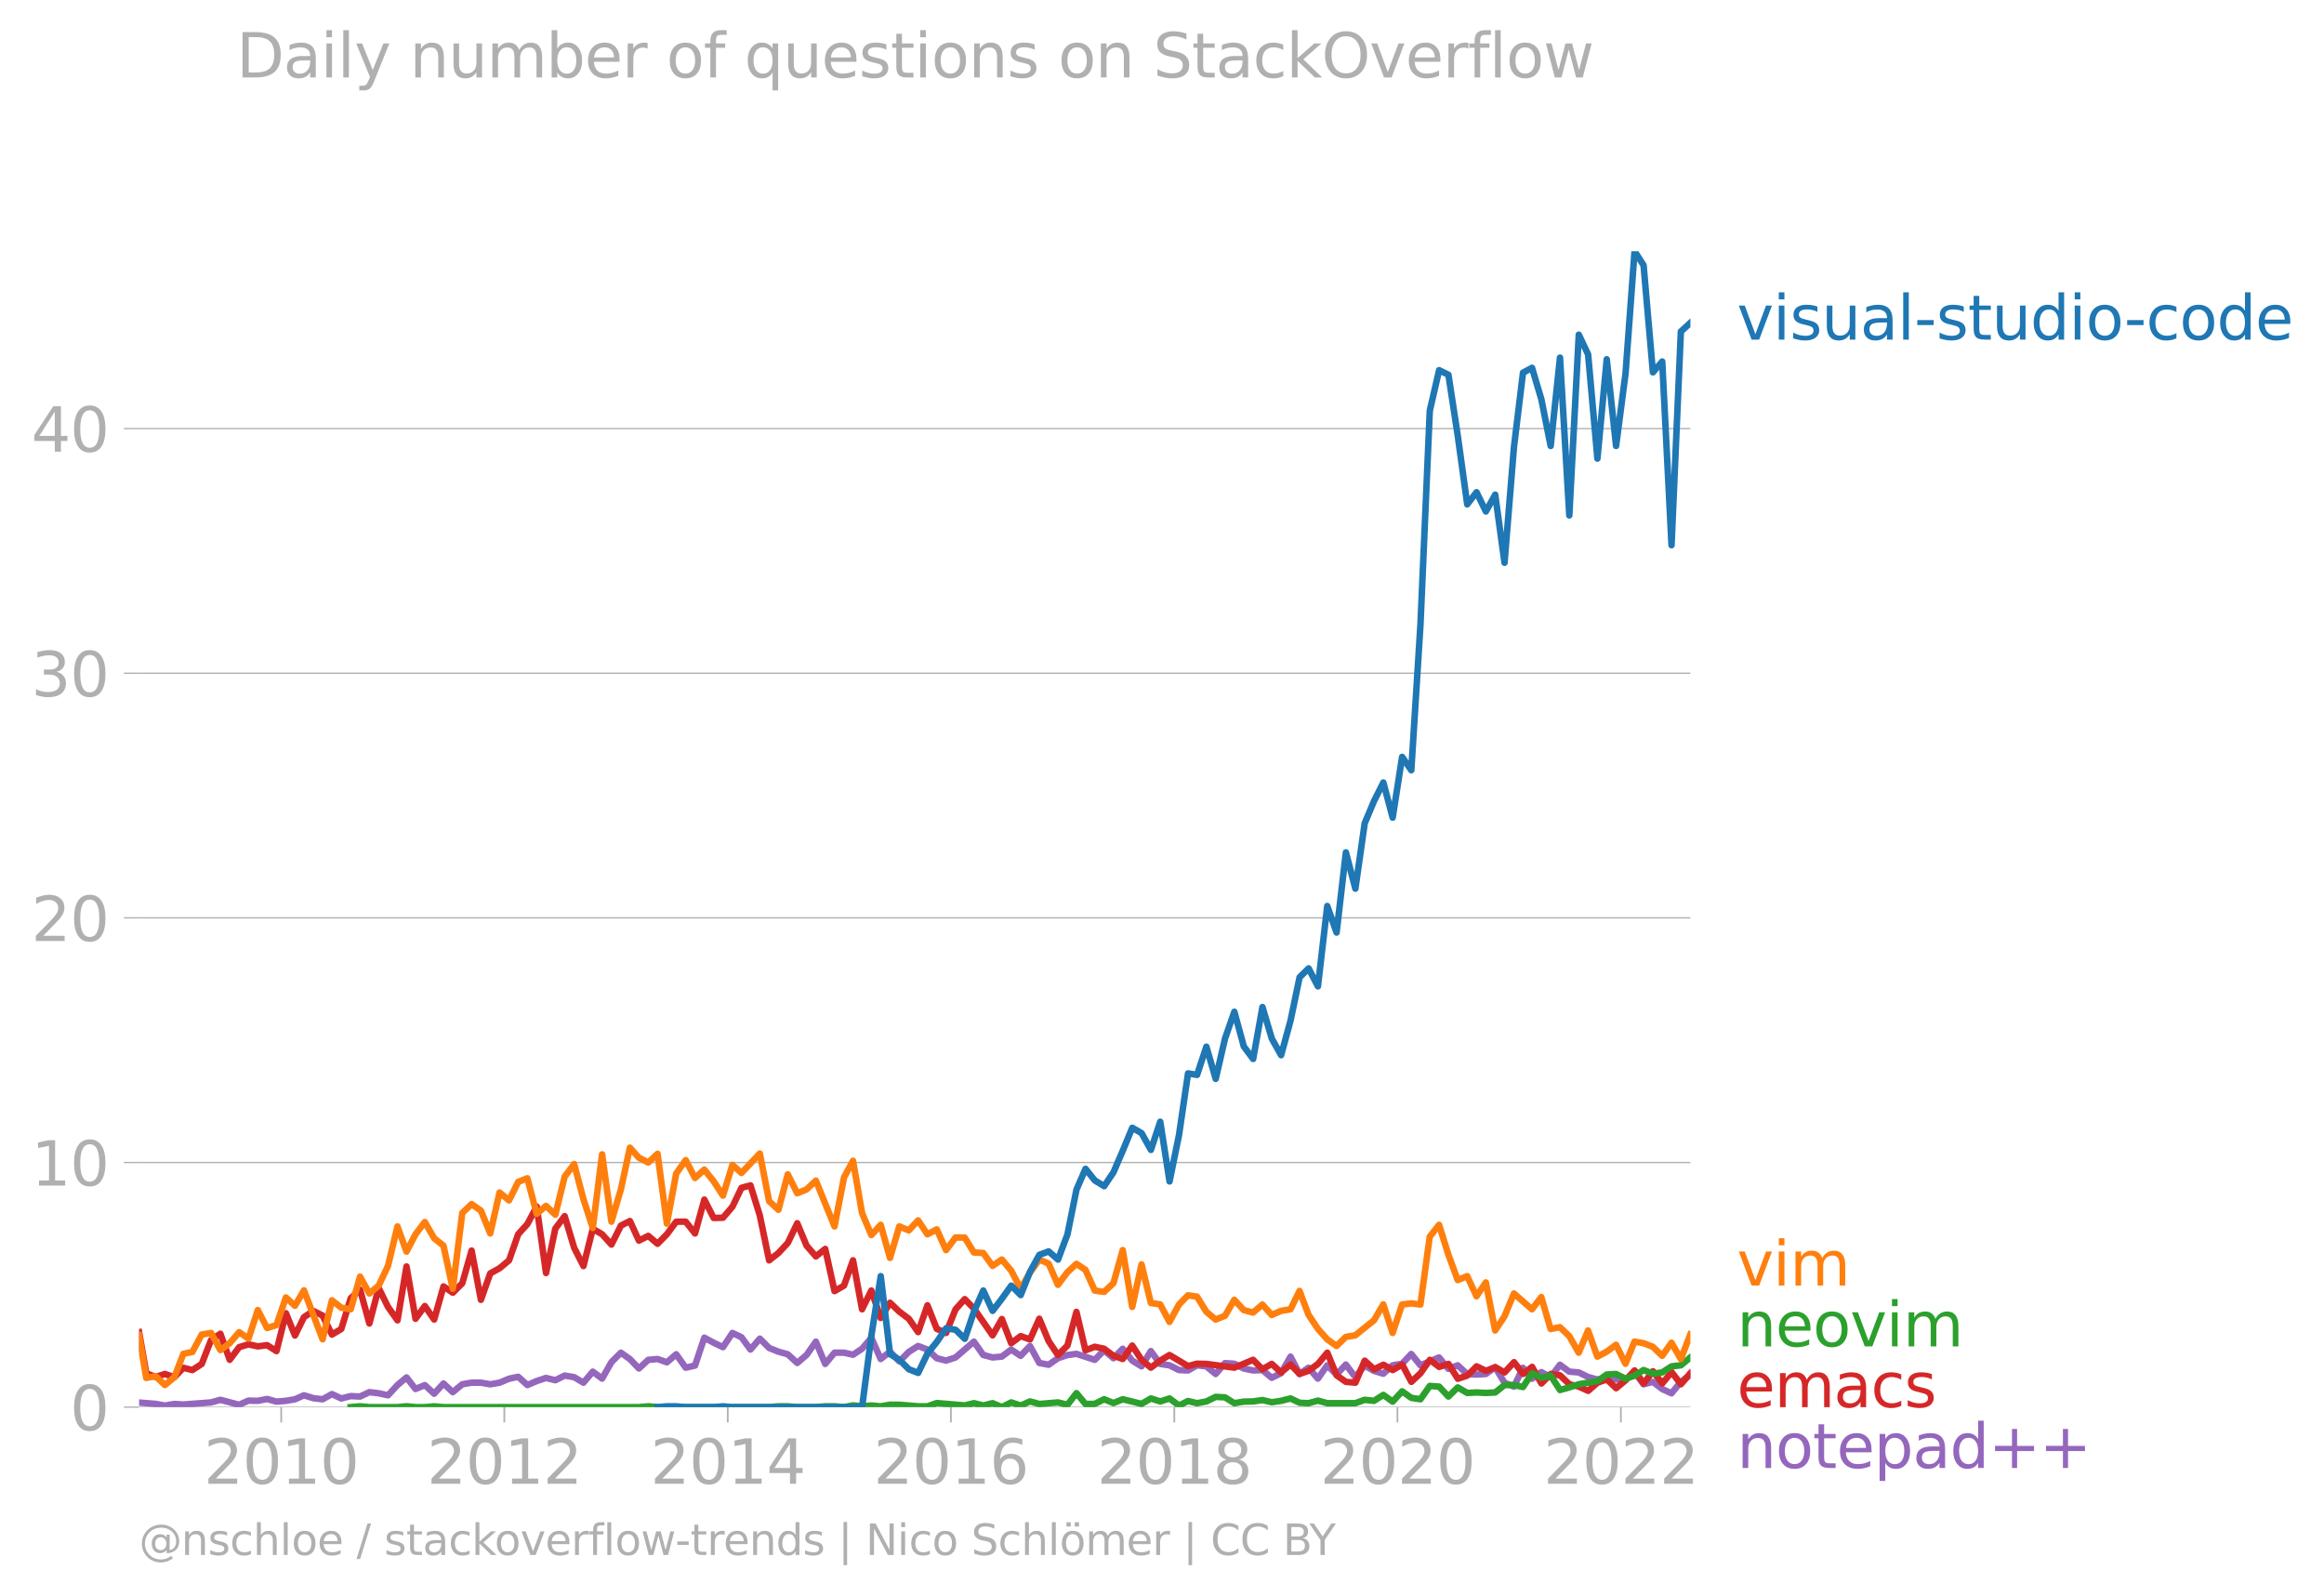 <svg xmlns:xlink="http://www.w3.org/1999/xlink" width="713.316" height="489.969" viewBox="0 0 534.987 367.477" xmlns="http://www.w3.org/2000/svg"><defs><style>*{stroke-linejoin:round;stroke-linecap:butt}</style></defs><g id="figure_1"><path d="M0 367.477h534.987V0H0v367.477z" style="fill:none" id="patch_1"/><g id="axes_1"><path d="M32.015 323.95h357.12V57.838H32.015V323.95z" style="fill:none" id="patch_2"/><g id="matplotlib.axis_1"><g id="xtick_1"><g id="line2d_1"><defs><path id="m170e0f729f" d="M0 0v3.5" style="stroke:#b0b0b0;stroke-width:.4"/></defs><use xlink:href="#m170e0f729f" x="64.733" y="323.95" style="fill:#b0b0b0;stroke:#b0b0b0;stroke-width:.4"/></g><g style="fill:#b0b0b0" transform="matrix(.14 0 0 -.14 46.918 341.588)" id="text_1"><defs><path id="DejaVuSans-32" d="M1228 531h2203V0H469v531q359 372 979 998 621 627 780 809 303 340 423 576 121 236 121 464 0 372-261 606-261 235-680 235-297 0-627-103-329-103-704-313v638q381 153 712 231 332 78 607 78 725 0 1156-363 431-362 431-968 0-288-108-546-107-257-392-607-78-91-497-524-418-433-1181-1211z" transform="scale(.016)"/><path id="DejaVuSans-30" d="M2034 4250q-487 0-733-480-245-479-245-1442 0-959 245-1439 246-480 733-480 491 0 736 480 246 480 246 1439 0 963-246 1442-245 480-736 480zm0 500q785 0 1199-621 414-620 414-1801 0-1178-414-1799Q2819-91 2034-91q-784 0-1198 620-414 621-414 1799 0 1181 414 1801 414 621 1198 621z" transform="scale(.016)"/><path id="DejaVuSans-31" d="M794 531h1031v3560L703 3866v575l1116 225h631V531h1031V0H794v531z" transform="scale(.016)"/></defs><use xlink:href="#DejaVuSans-32"/><use xlink:href="#DejaVuSans-30" x="63.623"/><use xlink:href="#DejaVuSans-31" x="127.246"/><use xlink:href="#DejaVuSans-30" x="190.869"/></g></g><g id="xtick_2"><use xlink:href="#m170e0f729f" x="116.097" y="323.95" style="fill:#b0b0b0;stroke:#b0b0b0;stroke-width:.4" id="line2d_2"/><g style="fill:#b0b0b0" transform="matrix(.14 0 0 -.14 98.282 341.588)" id="text_2"><use xlink:href="#DejaVuSans-32"/><use xlink:href="#DejaVuSans-30" x="63.623"/><use xlink:href="#DejaVuSans-31" x="127.246"/><use xlink:href="#DejaVuSans-32" x="190.869"/></g></g><g id="xtick_3"><use xlink:href="#m170e0f729f" x="167.531" y="323.95" style="fill:#b0b0b0;stroke:#b0b0b0;stroke-width:.4" id="line2d_3"/><g style="fill:#b0b0b0" transform="matrix(.14 0 0 -.14 149.716 341.588)" id="text_3"><defs><path id="DejaVuSans-34" d="M2419 4116 825 1625h1594v2491zm-166 550h794V1625h666v-525h-666V0h-628v1100H313v609l1940 2957z" transform="scale(.016)"/></defs><use xlink:href="#DejaVuSans-32"/><use xlink:href="#DejaVuSans-30" x="63.623"/><use xlink:href="#DejaVuSans-31" x="127.246"/><use xlink:href="#DejaVuSans-34" x="190.869"/></g></g><g id="xtick_4"><use xlink:href="#m170e0f729f" x="218.895" y="323.95" style="fill:#b0b0b0;stroke:#b0b0b0;stroke-width:.4" id="line2d_4"/><g style="fill:#b0b0b0" transform="matrix(.14 0 0 -.14 201.08 341.588)" id="text_4"><defs><path id="DejaVuSans-36" d="M2113 2584q-425 0-674-291-248-290-248-796 0-503 248-796 249-292 674-292t673 292q248 293 248 796 0 506-248 796-248 291-673 291zm1253 1979v-575q-238 112-480 171-242 60-480 60-625 0-955-422-329-422-376-1275 184 272 462 417 279 145 613 145 703 0 1111-427 408-426 408-1160 0-719-425-1154Q2819-91 2113-91q-810 0-1238 620-428 621-428 1799 0 1106 525 1764t1409 658q238 0 480-47t505-140z" transform="scale(.016)"/></defs><use xlink:href="#DejaVuSans-32"/><use xlink:href="#DejaVuSans-30" x="63.623"/><use xlink:href="#DejaVuSans-31" x="127.246"/><use xlink:href="#DejaVuSans-36" x="190.869"/></g></g><g id="xtick_5"><use xlink:href="#m170e0f729f" x="270.33" y="323.95" style="fill:#b0b0b0;stroke:#b0b0b0;stroke-width:.4" id="line2d_5"/><g style="fill:#b0b0b0" transform="matrix(.14 0 0 -.14 252.515 341.588)" id="text_5"><defs><path id="DejaVuSans-38" d="M2034 2216q-450 0-708-241-257-241-257-662 0-422 257-663 258-241 708-241t709 242q260 243 260 662 0 421-258 662-257 241-711 241zm-631 268q-406 100-633 378-226 279-226 679 0 559 398 884 399 325 1092 325 697 0 1094-325t397-884q0-400-227-679-226-278-629-378 456-106 710-416 255-309 255-755 0-679-414-1042Q2806-91 2034-91q-771 0-1186 362-414 363-414 1042 0 446 256 755 257 310 713 416zm-231 997q0-362 226-565 227-203 636-203 407 0 636 203 230 203 230 565 0 363-230 566-229 203-636 203-409 0-636-203-226-203-226-566z" transform="scale(.016)"/></defs><use xlink:href="#DejaVuSans-32"/><use xlink:href="#DejaVuSans-30" x="63.623"/><use xlink:href="#DejaVuSans-31" x="127.246"/><use xlink:href="#DejaVuSans-38" x="190.869"/></g></g><g id="xtick_6"><use xlink:href="#m170e0f729f" x="321.693" y="323.95" style="fill:#b0b0b0;stroke:#b0b0b0;stroke-width:.4" id="line2d_6"/><g style="fill:#b0b0b0" transform="matrix(.14 0 0 -.14 303.878 341.588)" id="text_6"><use xlink:href="#DejaVuSans-32"/><use xlink:href="#DejaVuSans-30" x="63.623"/><use xlink:href="#DejaVuSans-32" x="127.246"/><use xlink:href="#DejaVuSans-30" x="190.869"/></g></g><g id="xtick_7"><use xlink:href="#m170e0f729f" x="373.128" y="323.95" style="fill:#b0b0b0;stroke:#b0b0b0;stroke-width:.4" id="line2d_7"/><g style="fill:#b0b0b0" transform="matrix(.14 0 0 -.14 355.313 341.588)" id="text_7"><use xlink:href="#DejaVuSans-32"/><use xlink:href="#DejaVuSans-30" x="63.623"/><use xlink:href="#DejaVuSans-32" x="127.246"/><use xlink:href="#DejaVuSans-32" x="190.869"/></g></g></g><g id="matplotlib.axis_2"><g id="ytick_1"><path d="M32.015 323.95h357.12" clip-path="url(#p7fd1743248)" style="fill:none;stroke:#b0b0b0;stroke-width:.3;stroke-linecap:square" id="line2d_8"/><g id="line2d_9"><defs><path id="m006e2b3eab" d="M0 0h-3.5" style="stroke:#b0b0b0;stroke-width:.3"/></defs><use xlink:href="#m006e2b3eab" x="32.015" y="323.95" style="fill:#b0b0b0;stroke:#b0b0b0;stroke-width:.3"/></g><use xlink:href="#DejaVuSans-30" style="fill:#b0b0b0" transform="matrix(.14 0 0 -.14 16.108 329.269)" id="text_8"/></g><g id="ytick_2"><path d="M32.015 267.63h357.12" clip-path="url(#p7fd1743248)" style="fill:none;stroke:#b0b0b0;stroke-width:.3;stroke-linecap:square" id="line2d_10"/><use xlink:href="#m006e2b3eab" x="32.015" y="267.63" style="fill:#b0b0b0;stroke:#b0b0b0;stroke-width:.3" id="line2d_11"/><g style="fill:#b0b0b0" transform="matrix(.14 0 0 -.14 7.2 272.949)" id="text_9"><use xlink:href="#DejaVuSans-31"/><use xlink:href="#DejaVuSans-30" x="63.623"/></g></g><g id="ytick_3"><path d="M32.015 211.31h357.12" clip-path="url(#p7fd1743248)" style="fill:none;stroke:#b0b0b0;stroke-width:.3;stroke-linecap:square" id="line2d_12"/><use xlink:href="#m006e2b3eab" x="32.015" y="211.31" style="fill:#b0b0b0;stroke:#b0b0b0;stroke-width:.3" id="line2d_13"/><g style="fill:#b0b0b0" transform="matrix(.14 0 0 -.14 7.2 216.629)" id="text_10"><use xlink:href="#DejaVuSans-32"/><use xlink:href="#DejaVuSans-30" x="63.623"/></g></g><g id="ytick_4"><path d="M32.015 154.99h357.12" clip-path="url(#p7fd1743248)" style="fill:none;stroke:#b0b0b0;stroke-width:.3;stroke-linecap:square" id="line2d_14"/><use xlink:href="#m006e2b3eab" x="32.015" y="154.99" style="fill:#b0b0b0;stroke:#b0b0b0;stroke-width:.3" id="line2d_15"/><g style="fill:#b0b0b0" transform="matrix(.14 0 0 -.14 7.2 160.309)" id="text_11"><defs><path id="DejaVuSans-33" d="M2597 2516q453-97 707-404 255-306 255-756 0-690-475-1069Q2609-91 1734-91q-293 0-604 58T488 141v609q262-153 574-231 313-78 654-78 593 0 904 234t311 681q0 413-289 645-289 233-804 233h-544v519h569q465 0 712 186t247 536q0 359-255 551-254 193-729 193-260 0-557-57-297-56-653-174v562q360 100 674 150t592 50q719 0 1137-327 419-326 419-882 0-388-222-655t-631-370z" transform="scale(.016)"/></defs><use xlink:href="#DejaVuSans-33"/><use xlink:href="#DejaVuSans-30" x="63.623"/></g></g><g id="ytick_5"><path d="M32.015 98.67h357.12" clip-path="url(#p7fd1743248)" style="fill:none;stroke:#b0b0b0;stroke-width:.3;stroke-linecap:square" id="line2d_16"/><use xlink:href="#m006e2b3eab" x="32.015" y="98.67" style="fill:#b0b0b0;stroke:#b0b0b0;stroke-width:.3" id="line2d_17"/><g style="fill:#b0b0b0" transform="matrix(.14 0 0 -.14 7.2 103.989)" id="text_12"><use xlink:href="#DejaVuSans-34"/><use xlink:href="#DejaVuSans-30" x="63.623"/></g></g></g><path d="m32.015 322.894 3.8.305 2.146.387 2.18-.363 2.076.123 6.368-.486 2.146-.6 4.327 1.145 2.146-.957 2.146.048 2.146-.424 2.147.606 2.18-.182 2.076-.356 2.076-.915 2.146.66 2.146.248 2.146-1.187 2.146 1.005 2.181-.545 2.146.103 2.146-1.011 2.146.26 2.146.467 2.182-2.362 2.075-1.752 2.076 2.66 2.146-.89 2.146 1.98 2.146-2.355 2.146 1.992 2.181-1.817 2.146-.363h2.146l2.146.375 2.146-.375 2.182-.909 2.11-.45 2.111 1.904 2.146-.92 2.146-.715 2.146.527 2.146-1.072 2.182.363 2.146 1.272 2.146-2.544 2.146 1.605 2.146-3.785 2.181-2.18 2.076 1.473 2.075 2.16 2.146-1.986 2.146-.194 2.146.757 2.146-1.847 2.182 3.089 2.146-.49 2.146-6.414 2.146 1.157 2.146 1.023 2.18-3.27 2.077.986 2.075 2.83 2.146-2.508 2.146 2.144 2.146.86 2.146.593 2.182 1.999 2.146-1.841 2.146-3.064 2.146 5.129 2.146-2.586h2.18l2.077.467 2.075-1.375 2.146-2.514 2.146 4.875 2.146-1.683 2.146 2.229 2.182-2.18 2.146-1.363 2.146.817 2.146 1.999 2.146.545 2.18-.727 4.223-3.633 2.146 3.064 2.146.57 2.146-.195 2.146-1.623 2.18 1.454 2.147-2.271 2.146 3.906 2.146.412 2.146-1.502 2.181-.727 2.076-.279 4.222 1.381 2.146-2.192 2.146 1.817 2.146-2.18 2.18 2.725 2.147 1.332 2.146-3.512 2.146 2.949 2.146.32 2.181 1.091 2.076.09 2.075-1.18 2.146.242 2.147 1.756 2.146-2.507 2.146.146 2.18 1.09 2.147.454 2.146-.091 2.146 1.78 2.146-1.053 2.181-3.816 2.076 3.984 2.075-1.44 2.146 2.513 2.146-3.058 2.147 2.12 2.146-2.302 2.18 2.907 2.147-2.67 2.146 1.217 2.146.66 2.146-1.932 2.181-.363 2.11-2.243 2.112 2.606 4.292-1.817 2.146 2.622 2.146-.805 2.181 1.998 2.146.121 2.146-.12 2.146-1.57 2.146 3.568 2.181.908 2.076-4.328 2.076 2.511 2.146-1.532 2.146 1.17 2.146-2.86 2.146 1.587 2.181.182 2.146 1.048 2.146.587 2.146-.4 2.146.4h2.181l2.076-1.687 2.076 2.777 2.146-.55 2.146 1.64 2.146.987 2.146-2.622 2.181-1.635h0" clip-path="url(#p7fd1743248)" style="fill:none;stroke:#9467bd;stroke-width:1.5;stroke-linecap:square" id="line2d_18"/><path d="m32.015 306.702 1.653 9.436 2.147.866 2.146-.685 2.18.727 2.076-2.148 2.076.513L46.44 314l2.146-5.493 2.146-1.453 2.146 5.995 2.181-2.907 2.146-.648 2.146.467 2.146-.279 2.147 1.369 2.18-8.72 2.076 5.125 2.076-4.217 2.146-1.442 2.146 1.078 2.146 4.367 2.146-1.278 2.181-7.086 2.146-1.962 2.146 7.776 2.146-8.151 2.146 4.336 2.182 3.088 2.075-12.4 2.076 12.037 2.146-2.931 2.146 3.113 2.146-7.619 2.146 1.442 2.181-2.18 2.146-7.522 2.146 11.337 2.146-6.08 2.146-1.187 2.182-1.817 2.11-6.02 2.111-2.337 2.146-4.034 2.146 15.298 2.146-10.229 2.146-2.852 2.182 7.267 2.146 4.22 2.146-8.58 2.146 1.26 2.146 2.373 2.181-4.36 2.076-1.058 2.075 4.51 2.146-1.09 2.146 1.817 2.146-2.193 2.146-2.894h2.182l2.146 2.707 2.146-7.794 2.146 4.227 2.146-.049 2.18-2.543 2.077-4.341 2.075-.565 2.146 6.934 2.146 10.326 2.146-1.69 2.146-2.307 2.182-4.542 2.146 5.16 2.146 2.47 2.146-1.72 2.146 9.714 2.18-1.272 2.077-5.813 2.075 11.264 2.146-4.318 2.146 6.316 2.146-3.5 2.146 2.047 2.182 1.635 2.146 3.076 2.146-6.165 2.146 5.414 2.146.945 2.18-5.45 2.112-2.33 2.11 2.148 4.293 6.177 2.146-3.742 2.146 5.559 2.18-1.635 2.147.769 2.146-4.766 2.146 5.141 2.146 3.216 2.181-2.18 2.076-7.754 2.076 8.844 2.146-.811 2.146.448 2.146 1.617 2.146.744 2.18-3.088 2.147 3.282 2.146 1.805 2.146-1.617 2.146-1.29 4.257 2.537 2.075-.538 2.146.042 6.439.866 4.327-1.805 2.146 2.168 2.146-1.23 2.146 1.957 2.181-1.817 2.076 2.167 2.075-.713L303.4 314l2.146-2.586 2.147 5.214 2.146 1.508 2.18.182 2.147-5.069 2.146 1.98 2.146-1.041 2.146 1.223 2.181-1.272 2.11 3.985 2.112-1.986 2.146-3.077 2.146 1.623 2.146-.684 2.146 3.41 2.181-.727 2.146-2.12 2.146 1.03 2.146-.842 2.146 1.205 2.181-2.362 2.076 2.712 2.076-1.622 2.146 3.822 2.146-2.187 2.146.31 2.146 2.052 2.181.545 2.146.97 2.146-1.878 2.146-.751 2.146 2.023 2.181-1.817 2.076-2.271 2.076 2.997 2.146-2.81 2.146 2.81 2.146-2.622 2.146 2.804 2.181-2.543h0" clip-path="url(#p7fd1743248)" style="fill:none;stroke:#d62728;stroke-width:1.5;stroke-linecap:square" id="line2d_19"/><path d="m80.74 323.95 2.146-.188 2.146.188h6.474l2.075-.201 2.076.2h2.146l2.146-.18 2.146.18h44.996l2.146-.187 2.146.188h25.682l2.146-.188 2.146.006 2.182.182h4.292l2.146-.188 2.146.006 2.18.182 2.077-.402 2.075.22 2.146-.194 2.146.194 2.146-.381 2.146.018 4.328.357 2.146.006 2.146-.757 6.438.55 2.11-.52 2.147.533 2.146-.533 2.146.909 2.146-1.09 2.18.726 2.147-.95 2.146.587 4.292-.363 2.181.545 2.076-2.673 2.076 2.491 2.146-.024 2.146-1.066 2.146.878 2.146-.878 4.327 1.066 2.146-1.248 2.146.685 2.146-.685 2.181 1.635 2.076-1.044 2.075.5 2.146-.406 2.147-1.048 2.146.109 2.146 1.344 2.18-.363 2.147-.042 2.146-.321 2.146.508 2.146-.327 2.181-.545 2.076.993 2.075.097 2.146-.593 2.146.593h6.474l2.146-.78 2.146.235 2.146-1.362 2.146 1.544 2.181-2.362 2.11 1.498 2.112.319 2.146-3.064 2.146.157 2.146 2.283 2.146-2.101 2.181 1.272 2.146-.11 2.146.11 2.146-.11 2.146-1.707h2.181l2.076.46 2.076-3.185 2.146 1.053 2.146-.508 2.146 3.324 2.146-.6 2.181-.726 4.292-.727 2.146-1.514 2.146-.12 2.181 1.09 2.076-.701 2.076-1.298 2.146.842 2.146-.297 2.146-1.393 2.146-.242 2.181-1.817h0" clip-path="url(#p7fd1743248)" style="fill:none;stroke:#2ca02c;stroke-width:1.5;stroke-linecap:square" id="line2d_20"/><g style="fill:#1f77b4" transform="matrix(.14 0 0 -.14 399.849 78.188)" id="text_13"><defs><path id="DejaVuSans-76" d="M191 3500h609L1894 563l1094 2937h609L2284 0h-781L191 3500z" transform="scale(.016)"/><path id="DejaVuSans-69" d="M603 3500h575V0H603v3500zm0 1363h575v-729H603v729z" transform="scale(.016)"/><path id="DejaVuSans-73" d="M2834 3397v-544q-243 125-506 187-262 63-544 63-428 0-642-131t-214-394q0-200 153-314t616-217l197-44q612-131 870-370t258-667q0-488-386-773Q2250-91 1575-91q-281 0-586 55T347 128v594q319-166 628-249 309-82 613-82 406 0 624 139 219 139 219 392 0 234-158 359-157 125-692 241l-200 47q-534 112-772 345-237 233-237 639 0 494 350 762 350 269 994 269 318 0 599-47 282-46 519-140z" transform="scale(.016)"/><path id="DejaVuSans-75" d="M544 1381v2119h575V1403q0-497 193-746 194-248 582-248 465 0 735 297 271 297 271 810v1984h575V0h-575v538q-209-319-486-474-276-155-642-155-603 0-916 375-312 375-312 1097zm1447 2203z" transform="scale(.016)"/><path id="DejaVuSans-61" d="M2194 1759q-697 0-966-159t-269-544q0-306 202-486 202-179 548-179 479 0 768 339t289 901v128h-572zm1147 238V0h-575v531q-197-318-491-470T1556-91q-537 0-855 302-317 302-317 808 0 590 395 890 396 300 1180 300h807v57q0 397-261 614t-733 217q-300 0-585-72-284-72-546-216v532q315 122 612 182 297 61 578 61 760 0 1135-394 375-393 375-1193z" transform="scale(.016)"/><path id="DejaVuSans-6c" d="M603 4863h575V0H603v4863z" transform="scale(.016)"/><path id="DejaVuSans-2d" d="M313 2009h1684v-512H313v512z" transform="scale(.016)"/><path id="DejaVuSans-74" d="M1172 4494v-994h1184v-447H1172V1153q0-428 117-550t477-122h590V0h-590q-666 0-919 248-253 249-253 905v1900H172v447h422v994h578z" transform="scale(.016)"/><path id="DejaVuSans-64" d="M2906 2969v1894h575V0h-575v525q-181-312-458-464-276-152-664-152-634 0-1033 506-398 507-398 1332t398 1331q399 506 1033 506 388 0 664-152 277-151 458-463zM947 1747q0-634 261-995t717-361q456 0 718 361 263 361 263 995t-263 995q-262 361-718 361t-717-361q-261-361-261-995z" transform="scale(.016)"/><path id="DejaVuSans-6f" d="M1959 3097q-462 0-731-361t-269-989q0-628 267-989 268-361 733-361 460 0 728 362 269 363 269 988 0 622-269 986-268 364-728 364zm0 487q750 0 1178-488 429-487 429-1349 0-859-429-1349Q2709-91 1959-91q-753 0-1180 489-426 490-426 1349 0 862 426 1349 427 488 1180 488z" transform="scale(.016)"/><path id="DejaVuSans-63" d="M3122 3366v-538q-244 135-489 202t-495 67q-560 0-870-355-309-354-309-995t309-996q310-354 870-354 250 0 495 67t489 202V134Q2881 22 2623-34q-257-57-548-57-791 0-1257 497-465 497-465 1341 0 856 470 1346 471 491 1290 491 265 0 518-55 253-54 491-163z" transform="scale(.016)"/><path id="DejaVuSans-65" d="M3597 1894v-281H953q38-594 358-905t892-311q331 0 642 81t618 244V178Q3153 47 2828-22t-659-69q-838 0-1327 487-489 488-489 1320 0 859 464 1363 464 505 1252 505 706 0 1117-455 411-454 411-1235zm-575 169q-6 471-264 752-258 282-683 282-481 0-770-272t-333-766l2050 4z" transform="scale(.016)"/></defs><use xlink:href="#DejaVuSans-76"/><use xlink:href="#DejaVuSans-69" x="59.18"/><use xlink:href="#DejaVuSans-73" x="86.963"/><use xlink:href="#DejaVuSans-75" x="139.063"/><use xlink:href="#DejaVuSans-61" x="202.441"/><use xlink:href="#DejaVuSans-6c" x="263.721"/><use xlink:href="#DejaVuSans-2d" x="291.504"/><use xlink:href="#DejaVuSans-73" x="327.588"/><use xlink:href="#DejaVuSans-74" x="379.688"/><use xlink:href="#DejaVuSans-75" x="418.896"/><use xlink:href="#DejaVuSans-64" x="482.275"/><use xlink:href="#DejaVuSans-69" x="545.752"/><use xlink:href="#DejaVuSans-6f" x="573.535"/><use xlink:href="#DejaVuSans-2d" x="636.592"/><use xlink:href="#DejaVuSans-63" x="672.676"/><use xlink:href="#DejaVuSans-6f" x="727.656"/><use xlink:href="#DejaVuSans-64" x="788.838"/><use xlink:href="#DejaVuSans-65" x="852.314"/></g><g style="fill:#ff7f0e" transform="matrix(.14 0 0 -.14 399.849 295.958)" id="text_14"><defs><path id="DejaVuSans-6d" d="M3328 2828q216 388 516 572t706 184q547 0 844-383 297-382 297-1088V0h-578v2094q0 503-179 746-178 244-543 244-447 0-707-297-259-296-259-809V0h-578v2094q0 506-178 748t-550 242q-441 0-701-298-259-298-259-808V0H581v3500h578v-544q197 322 472 475t653 153q382 0 649-194 267-193 395-562z" transform="scale(.016)"/></defs><use xlink:href="#DejaVuSans-76"/><use xlink:href="#DejaVuSans-69" x="59.18"/><use xlink:href="#DejaVuSans-6d" x="86.963"/></g><g style="fill:#2ca02c" transform="matrix(.14 0 0 -.14 399.849 309.958)" id="text_15"><defs><path id="DejaVuSans-6e" d="M3513 2113V0h-575v2094q0 497-194 743-194 247-581 247-466 0-735-297-269-296-269-809V0H581v3500h578v-544q207 316 486 472 280 156 646 156 603 0 912-373 310-373 310-1098z" transform="scale(.016)"/></defs><use xlink:href="#DejaVuSans-6e"/><use xlink:href="#DejaVuSans-65" x="63.379"/><use xlink:href="#DejaVuSans-6f" x="124.902"/><use xlink:href="#DejaVuSans-76" x="186.084"/><use xlink:href="#DejaVuSans-69" x="245.264"/><use xlink:href="#DejaVuSans-6d" x="273.047"/></g><g style="fill:#d62728" transform="matrix(.14 0 0 -.14 399.849 323.958)" id="text_16"><use xlink:href="#DejaVuSans-65"/><use xlink:href="#DejaVuSans-6d" x="61.523"/><use xlink:href="#DejaVuSans-61" x="158.936"/><use xlink:href="#DejaVuSans-63" x="220.215"/><use xlink:href="#DejaVuSans-73" x="275.195"/></g><g style="fill:#9467bd" transform="matrix(.14 0 0 -.14 399.849 337.958)" id="text_17"><defs><path id="DejaVuSans-70" d="M1159 525v-1856H581v4831h578v-531q182 312 458 463 277 152 661 152 638 0 1036-506 399-506 399-1331T3314 415Q2916-91 2278-91q-384 0-661 152-276 152-458 464zm1957 1222q0 634-261 995t-717 361q-457 0-718-361t-261-995q0-634 261-995t718-361q456 0 717 361t261 995z" transform="scale(.016)"/><path id="DejaVuSans-2b" d="M2944 4013V2272h1740v-531H2944V0h-525v1741H678v531h1741v1741h525z" transform="scale(.016)"/></defs><use xlink:href="#DejaVuSans-6e"/><use xlink:href="#DejaVuSans-6f" x="63.379"/><use xlink:href="#DejaVuSans-74" x="124.561"/><use xlink:href="#DejaVuSans-65" x="163.77"/><use xlink:href="#DejaVuSans-70" x="225.293"/><use xlink:href="#DejaVuSans-61" x="288.77"/><use xlink:href="#DejaVuSans-64" x="350.049"/><use xlink:href="#DejaVuSans-2b" x="413.525"/><use xlink:href="#DejaVuSans-2b" x="497.314"/></g><g style="fill:#b0b0b0" transform="matrix(.097 0 0 -.097 32.015 357.986)" id="text_18"><defs><path id="DejaVuSans-40" d="M2381 1678q0-447 222-702 222-254 610-254 384 0 604 256 221 256 221 700 0 438-225 695-225 258-607 258-378 0-602-256-223-256-223-697zm1703-934q-187-241-429-355t-564-114q-538 0-874 389t-336 1014q0 625 337 1015 338 391 873 391 322 0 565-117 244-117 428-354v409h447V722q457 69 714 417 258 349 258 902 0 334-99 628-98 294-298 544-325 409-792 626t-1017 217q-384 0-738-102-353-101-653-301-490-319-767-836-276-517-276-1120 0-497 179-932 180-434 521-765 328-325 759-495 431-171 922-171 403 0 792 136t714 389l281-347q-390-303-851-464t-936-161q-578 0-1091 205-512 205-912 595Q841 78 631 592q-209 514-209 1105 0 569 212 1084 213 516 607 907 403 396 931 607t1119 211q662 0 1229-272 568-271 952-771 234-307 357-666 124-359 124-744 0-822-497-1297T4084 263v481z" transform="scale(.016)"/><path id="DejaVuSans-68" d="M3513 2113V0h-575v2094q0 497-194 743-194 247-581 247-466 0-735-297-269-296-269-809V0H581v4863h578V2956q207 316 486 472 280 156 646 156 603 0 912-373 310-373 310-1098z" transform="scale(.016)"/><path id="DejaVuSans-2f" d="M1625 4666h531L531-594H0l1625 5260z" transform="scale(.016)"/><path id="DejaVuSans-6b" d="M581 4863h578V1991l1716 1509h734L1753 1863 3688 0h-750L1159 1709V0H581v4863z" transform="scale(.016)"/><path id="DejaVuSans-72" d="M2631 2963q-97 56-211 82-114 27-251 27-488 0-749-317t-261-911V0H581v3500h578v-544q182 319 472 473 291 155 707 155 59 0 131-8 72-7 159-23l3-590z" transform="scale(.016)"/><path id="DejaVuSans-66" d="M2375 4863v-479h-550q-309 0-430-125-120-125-120-450v-309h947v-447h-947V0H697v3053H147v447h550v244q0 584 272 851 272 268 862 268h544z" transform="scale(.016)"/><path id="DejaVuSans-77" d="M269 3500h575l719-2731 715 2731h678l719-2731 716 2731h575L4050 0h-678l-753 2869L1863 0h-679L269 3500z" transform="scale(.016)"/><path id="DejaVuSans-7c" d="M1344 4891v-6400H813v6400h531z" transform="scale(.016)"/><path id="DejaVuSans-4e" d="M628 4666h850L3547 763v3903h612V0h-850L1241 3903V0H628v4666z" transform="scale(.016)"/><path id="DejaVuSans-53" d="M3425 4513v-616q-359 172-678 256-319 85-616 85-515 0-795-200t-280-569q0-310 186-468 186-157 705-254l381-78q706-135 1042-474t336-907q0-679-455-1029Q2797-91 1919-91q-331 0-705 75-373 75-773 222v650q384-215 753-325 369-109 725-109 540 0 834 212 294 213 294 607 0 343-211 537t-692 291l-385 75q-706 140-1022 440-315 300-315 835 0 619 436 975t1201 356q329 0 669-60 341-59 697-177z" transform="scale(.016)"/><path id="DejaVuSans-f6" d="M1959 3097q-462 0-731-361t-269-989q0-628 267-989 268-361 733-361 460 0 728 362 269 363 269 988 0 622-269 986-268 364-728 364zm0 487q750 0 1178-488 429-487 429-1349 0-859-429-1349Q2709-91 1959-91q-753 0-1180 489-426 490-426 1349 0 862 426 1349 427 488 1180 488zm295 1266h634v-631h-634v631zm-1222 0h634v-631h-634v631z" transform="scale(.016)"/><path id="DejaVuSans-43" d="M4122 4306v-665q-319 297-680 443-361 147-767 147-800 0-1225-489t-425-1414q0-922 425-1411t1225-489q406 0 767 147t680 444V359q-331-225-702-338-370-112-782-112-1060 0-1670 648-609 649-609 1771 0 1125 609 1773 610 649 1670 649 418 0 788-111 371-111 696-333z" transform="scale(.016)"/><path id="DejaVuSans-42" d="M1259 2228V519h1013q509 0 754 211 246 211 246 645 0 438-246 645-245 208-754 208H1259zm0 1919V2741h935q462 0 688 173 227 174 227 530 0 353-227 528-226 175-688 175h-935zm-631 519h1613q722 0 1112-300 391-300 391-853 0-429-200-682t-588-315q466-100 724-418 258-317 258-792 0-625-425-966Q3088 0 2303 0H628v4666z" transform="scale(.016)"/><path id="DejaVuSans-59" d="M-13 4666h679l1293-1919 1285 1919h678L2272 2222V0h-634v2222L-13 4666z" transform="scale(.016)"/></defs><use xlink:href="#DejaVuSans-40"/><use xlink:href="#DejaVuSans-6e" x="100"/><use xlink:href="#DejaVuSans-73" x="163.379"/><use xlink:href="#DejaVuSans-63" x="215.479"/><use xlink:href="#DejaVuSans-68" x="270.459"/><use xlink:href="#DejaVuSans-6c" x="333.838"/><use xlink:href="#DejaVuSans-6f" x="361.621"/><use xlink:href="#DejaVuSans-65" x="422.803"/><use xlink:href="#DejaVuSans-20" x="484.326"/><use xlink:href="#DejaVuSans-2f" x="516.113"/><use xlink:href="#DejaVuSans-20" x="549.805"/><use xlink:href="#DejaVuSans-73" x="581.592"/><use xlink:href="#DejaVuSans-74" x="633.691"/><use xlink:href="#DejaVuSans-61" x="672.9"/><use xlink:href="#DejaVuSans-63" x="734.18"/><use xlink:href="#DejaVuSans-6b" x="789.16"/><use xlink:href="#DejaVuSans-6f" x="843.445"/><use xlink:href="#DejaVuSans-76" x="904.627"/><use xlink:href="#DejaVuSans-65" x="963.807"/><use xlink:href="#DejaVuSans-72" x="1025.33"/><use xlink:href="#DejaVuSans-66" x="1066.443"/><use xlink:href="#DejaVuSans-6c" x="1101.648"/><use xlink:href="#DejaVuSans-6f" x="1129.432"/><use xlink:href="#DejaVuSans-77" x="1190.613"/><use xlink:href="#DejaVuSans-2d" x="1272.4"/><use xlink:href="#DejaVuSans-74" x="1308.484"/><use xlink:href="#DejaVuSans-72" x="1347.693"/><use xlink:href="#DejaVuSans-65" x="1386.557"/><use xlink:href="#DejaVuSans-6e" x="1448.08"/><use xlink:href="#DejaVuSans-64" x="1511.459"/><use xlink:href="#DejaVuSans-73" x="1574.936"/><use xlink:href="#DejaVuSans-20" x="1627.035"/><use xlink:href="#DejaVuSans-7c" x="1658.822"/><use xlink:href="#DejaVuSans-20" x="1692.514"/><use xlink:href="#DejaVuSans-4e" x="1724.301"/><use xlink:href="#DejaVuSans-69" x="1799.105"/><use xlink:href="#DejaVuSans-63" x="1826.889"/><use xlink:href="#DejaVuSans-6f" x="1881.869"/><use xlink:href="#DejaVuSans-20" x="1943.051"/><use xlink:href="#DejaVuSans-53" x="1974.838"/><use xlink:href="#DejaVuSans-63" x="2038.314"/><use xlink:href="#DejaVuSans-68" x="2093.295"/><use xlink:href="#DejaVuSans-6c" x="2156.674"/><use xlink:href="#DejaVuSans-f6" x="2184.457"/><use xlink:href="#DejaVuSans-6d" x="2245.639"/><use xlink:href="#DejaVuSans-65" x="2343.051"/><use xlink:href="#DejaVuSans-72" x="2404.574"/><use xlink:href="#DejaVuSans-20" x="2445.688"/><use xlink:href="#DejaVuSans-7c" x="2477.475"/><use xlink:href="#DejaVuSans-20" x="2511.166"/><use xlink:href="#DejaVuSans-43" x="2542.953"/><use xlink:href="#DejaVuSans-43" x="2612.777"/><use xlink:href="#DejaVuSans-20" x="2682.602"/><use xlink:href="#DejaVuSans-42" x="2714.389"/><use xlink:href="#DejaVuSans-59" x="2777.492"/></g><g style="fill:#b0b0b0" transform="matrix(.14 0 0 -.14 54.43 17.838)" id="text_19"><defs><path id="DejaVuSans-44" d="M1259 4147V519h763q966 0 1414 437 448 438 448 1382 0 937-448 1373t-1414 436h-763zm-631 519h1297q1356 0 1990-564 635-564 635-1764 0-1207-638-1773Q3275 0 1925 0H628v4666z" transform="scale(.016)"/><path id="DejaVuSans-79" d="M2059-325q-243-625-475-815-231-191-618-191H506v481h338q237 0 368 113 132 112 291 531l103 262L191 3500h609L1894 763l1094 2737h609L2059-325z" transform="scale(.016)"/><path id="DejaVuSans-62" d="M3116 1747q0 634-261 995t-717 361q-457 0-718-361t-261-995q0-634 261-995t718-361q456 0 717 361t261 995zM1159 2969q182 312 458 463 277 152 661 152 638 0 1036-506 399-506 399-1331T3314 415Q2916-91 2278-91q-384 0-661 152-276 152-458 464V0H581v4863h578V2969z" transform="scale(.016)"/><path id="DejaVuSans-71" d="M947 1747q0-634 261-995t717-361q456 0 718 361 263 361 263 995t-263 995q-262 361-718 361t-717-361q-261-361-261-995zM2906 525q-181-312-458-464-276-152-664-152-634 0-1033 506-398 507-398 1332t398 1331q399 506 1033 506 388 0 664-152 277-151 458-463v531h575v-4831h-575V525z" transform="scale(.016)"/><path id="DejaVuSans-4f" d="M2522 4238q-688 0-1093-513-404-512-404-1397 0-881 404-1394 405-512 1093-512 687 0 1089 512 402 513 402 1394 0 885-402 1397-402 513-1089 513zm0 512q981 0 1568-658 588-658 588-1764 0-1103-588-1761Q3503-91 2522-91q-984 0-1574 656-589 657-589 1763t589 1764q590 658 1574 658z" transform="scale(.016)"/></defs><use xlink:href="#DejaVuSans-44"/><use xlink:href="#DejaVuSans-61" x="77.002"/><use xlink:href="#DejaVuSans-69" x="138.281"/><use xlink:href="#DejaVuSans-6c" x="166.064"/><use xlink:href="#DejaVuSans-79" x="193.848"/><use xlink:href="#DejaVuSans-20" x="253.027"/><use xlink:href="#DejaVuSans-6e" x="284.814"/><use xlink:href="#DejaVuSans-75" x="348.193"/><use xlink:href="#DejaVuSans-6d" x="411.572"/><use xlink:href="#DejaVuSans-62" x="508.984"/><use xlink:href="#DejaVuSans-65" x="572.461"/><use xlink:href="#DejaVuSans-72" x="633.984"/><use xlink:href="#DejaVuSans-20" x="675.098"/><use xlink:href="#DejaVuSans-6f" x="706.885"/><use xlink:href="#DejaVuSans-66" x="768.066"/><use xlink:href="#DejaVuSans-20" x="803.271"/><use xlink:href="#DejaVuSans-71" x="835.059"/><use xlink:href="#DejaVuSans-75" x="898.535"/><use xlink:href="#DejaVuSans-65" x="961.914"/><use xlink:href="#DejaVuSans-73" x="1023.438"/><use xlink:href="#DejaVuSans-74" x="1075.537"/><use xlink:href="#DejaVuSans-69" x="1114.746"/><use xlink:href="#DejaVuSans-6f" x="1142.529"/><use xlink:href="#DejaVuSans-6e" x="1203.711"/><use xlink:href="#DejaVuSans-73" x="1267.09"/><use xlink:href="#DejaVuSans-20" x="1319.189"/><use xlink:href="#DejaVuSans-6f" x="1350.977"/><use xlink:href="#DejaVuSans-6e" x="1412.158"/><use xlink:href="#DejaVuSans-20" x="1475.537"/><use xlink:href="#DejaVuSans-53" x="1507.324"/><use xlink:href="#DejaVuSans-74" x="1570.801"/><use xlink:href="#DejaVuSans-61" x="1610.01"/><use xlink:href="#DejaVuSans-63" x="1671.289"/><use xlink:href="#DejaVuSans-6b" x="1726.27"/><use xlink:href="#DejaVuSans-4f" x="1784.18"/><use xlink:href="#DejaVuSans-76" x="1862.891"/><use xlink:href="#DejaVuSans-65" x="1922.07"/><use xlink:href="#DejaVuSans-72" x="1983.594"/><use xlink:href="#DejaVuSans-66" x="2024.707"/><use xlink:href="#DejaVuSans-6c" x="2059.912"/><use xlink:href="#DejaVuSans-6f" x="2087.695"/><use xlink:href="#DejaVuSans-77" x="2148.877"/></g><path d="m32.015 307.406 1.653 9.822 2.147-.412 2.146 2.047 2.18-1.817 2.076-5.366 2.076-.448 2.146-3.99 2.146-.37 2.146 3.936 2.146-1.574 2.181-2.544 2.146 1.49 2.146-6.577 2.146 4.137 2.147-.685 2.18-6.358 2.076 1.92 2.076-3.555 4.292 11.264 2.146-8.97 2.146 1.702 2.181.364 2.146-7.51 2.146 3.876 2.146-1.81 2.146-4.548 2.182-9.084 2.075 5.8 2.076-3.984 2.146-2.828 2.146 3.737 2.146 1.708 2.146 9.92 2.181-17.442 2.146-2.053 2.146 1.508 2.146 5.25 2.146-9.428 2.182 1.816 2.11-4.253 2.111-.834 2.146 8.194 2.146-1.835 2.146 2.023 2.146-8.745 2.182-2.907 2.146 8.085 2.146 6.631 2.146-16.957 2.146 15.504 2.181-7.45 2.076-9.596 2.075 2.33 2.146 1.09 2.146-1.999 2.146 16.079 2.146-11.537 2.182-3.088 2.146 4.112 2.146-1.932 2.146 2.683 2.146 3.312 2.18-7.085 2.077 1.869 4.221-4.48 2.146 10.968 2.146 1.986 2.146-8.163 2.182 4.36 2.146-.89 2.146-2.017 4.292 10.538 2.18-11.264 2.077-3.854 2.075 12.03 2.146 5.08 2.146-2.356 2.146 7.613 2.146-7.25 2.182.91 2.146-2.296 2.146 3.203 2.146-1.138 2.146 4.772 2.18-2.907 2.112.025 2.11 3.427 2.147.127 2.146 2.962 2.146-1.46 2.146 2.55 2.18 4.178 2.147-3.724 2.146-2.998 2.146.933 2.146 4.88 2.181-2.906 2.076-1.92 2.076 1.375 2.146 4.766 2.146.32 2.146-2.01 2.146-7.618 2.18 13.08 2.147-9.78 2.146 8.872 2.146.327 2.146 4.034 2.181-3.997 2.076-2.128 2.075.311 2.146 3.47 2.147 1.799 2.146-.86 2.146-3.682 2.18 2.361 2.147.57 2.146-1.841 2.146 2.404 2.146-.95 2.181-.364 2.076-4.224 2.075 5.496 2.146 3.233 2.146 2.399 2.147 1.544 2.146-2.09 2.18-.363 4.293-3.452 2.146-3.67 2.146 6.577 2.181-6.54 2.11-.27 2.112.27 2.146-15.618 2.146-2.732 2.146 6.862 2.146 5.856 2.181-.909 2.146 4.627 2.146-3.173 2.146 11.058 2.146-3.246 2.181-5.269 4.152 3.634 2.146-2.816 2.146 7.358 2.146-.412 2.146 2.047 2.181 3.815 2.146-5.111 2.146 6.02 2.146-1.14 2.146-1.586 2.181 4.36 2.076-5.093 2.076.37 2.146.824 2.146 2.083 2.146-3.022 2.146 3.748 2.181-5.632h0" clip-path="url(#p7fd1743248)" style="fill:none;stroke:#ff7f0e;stroke-width:1.5;stroke-linecap:square" id="line2d_21"/><path d="m151.383 323.95 2.146-.188 2.146.006 2.182.182h6.438l2.146-.182 2.18.182h29.834l2.146-16.52 2.146-13.639 2.146 17.956 2.146 1.302 2.182 2.18 2.146.836 2.146-4.47 2.146-2.664 2.146-3.149 2.18.363 2.112 2.074 2.11-6.252 2.147-4.863 2.146 4.681 2.146-2.804 2.146-3.01 2.18 2.18 2.147-5.365 2.146-3.9 2.146-.793 2.146 1.883 2.181-5.814 2.076-10.297 2.076-4.782 2.146 2.677 2.146 1.32 2.146-3.197 2.146-4.978 2.18-5.269 2.147 1.235 2.146 3.852 2.146-6.48 2.146 13.747 2.181-10.719 2.076-14.158 2.075.35 2.146-6.491 2.147 7.4 2.146-9.278 2.146-6.165 2.18 7.994 2.147 2.865 2.146-11.949 2.146 7.255 2.146 3.828 2.181-7.994 2.076-9.94 2.075-2.05 2.146 4.141 2.146-18.494 2.147 6.104 2.146-18.458 2.18 8.357 2.147-15.055 2.146-5.111 2.146-4.276 2.146 8.09 2.181-13.988 2.11 3.076 2.112-33.598 2.146-49.186 2.146-9.314 2.146 1.053 2.146 14.026 2.181 15.806 2.146-2.798 2.146 4.433 2.146-3.87 2.146 15.679 2.181-26.707 2.076-17.051 2.076-1.116 2.146 7.23 2.146 10.756 2.146-20.33 2.146 36.317 2.181-41.604 2.146 4.536 2.146 23.988 2.146-22.862 2.146 19.955 2.181-16.715 2.076-28.114 2.076 3.225 2.146 24.653 2.146-2.489 2.146 42.289 2.146-49.193 2.181-1.998" clip-path="url(#p7fd1743248)" style="fill:none;stroke:#1f77b4;stroke-width:1.5;stroke-linecap:square" id="line2d_22"/></g></g><defs><clipPath id="p7fd1743248"><path d="M32.015 57.838h357.12V323.95H32.015z"/></clipPath></defs></svg>